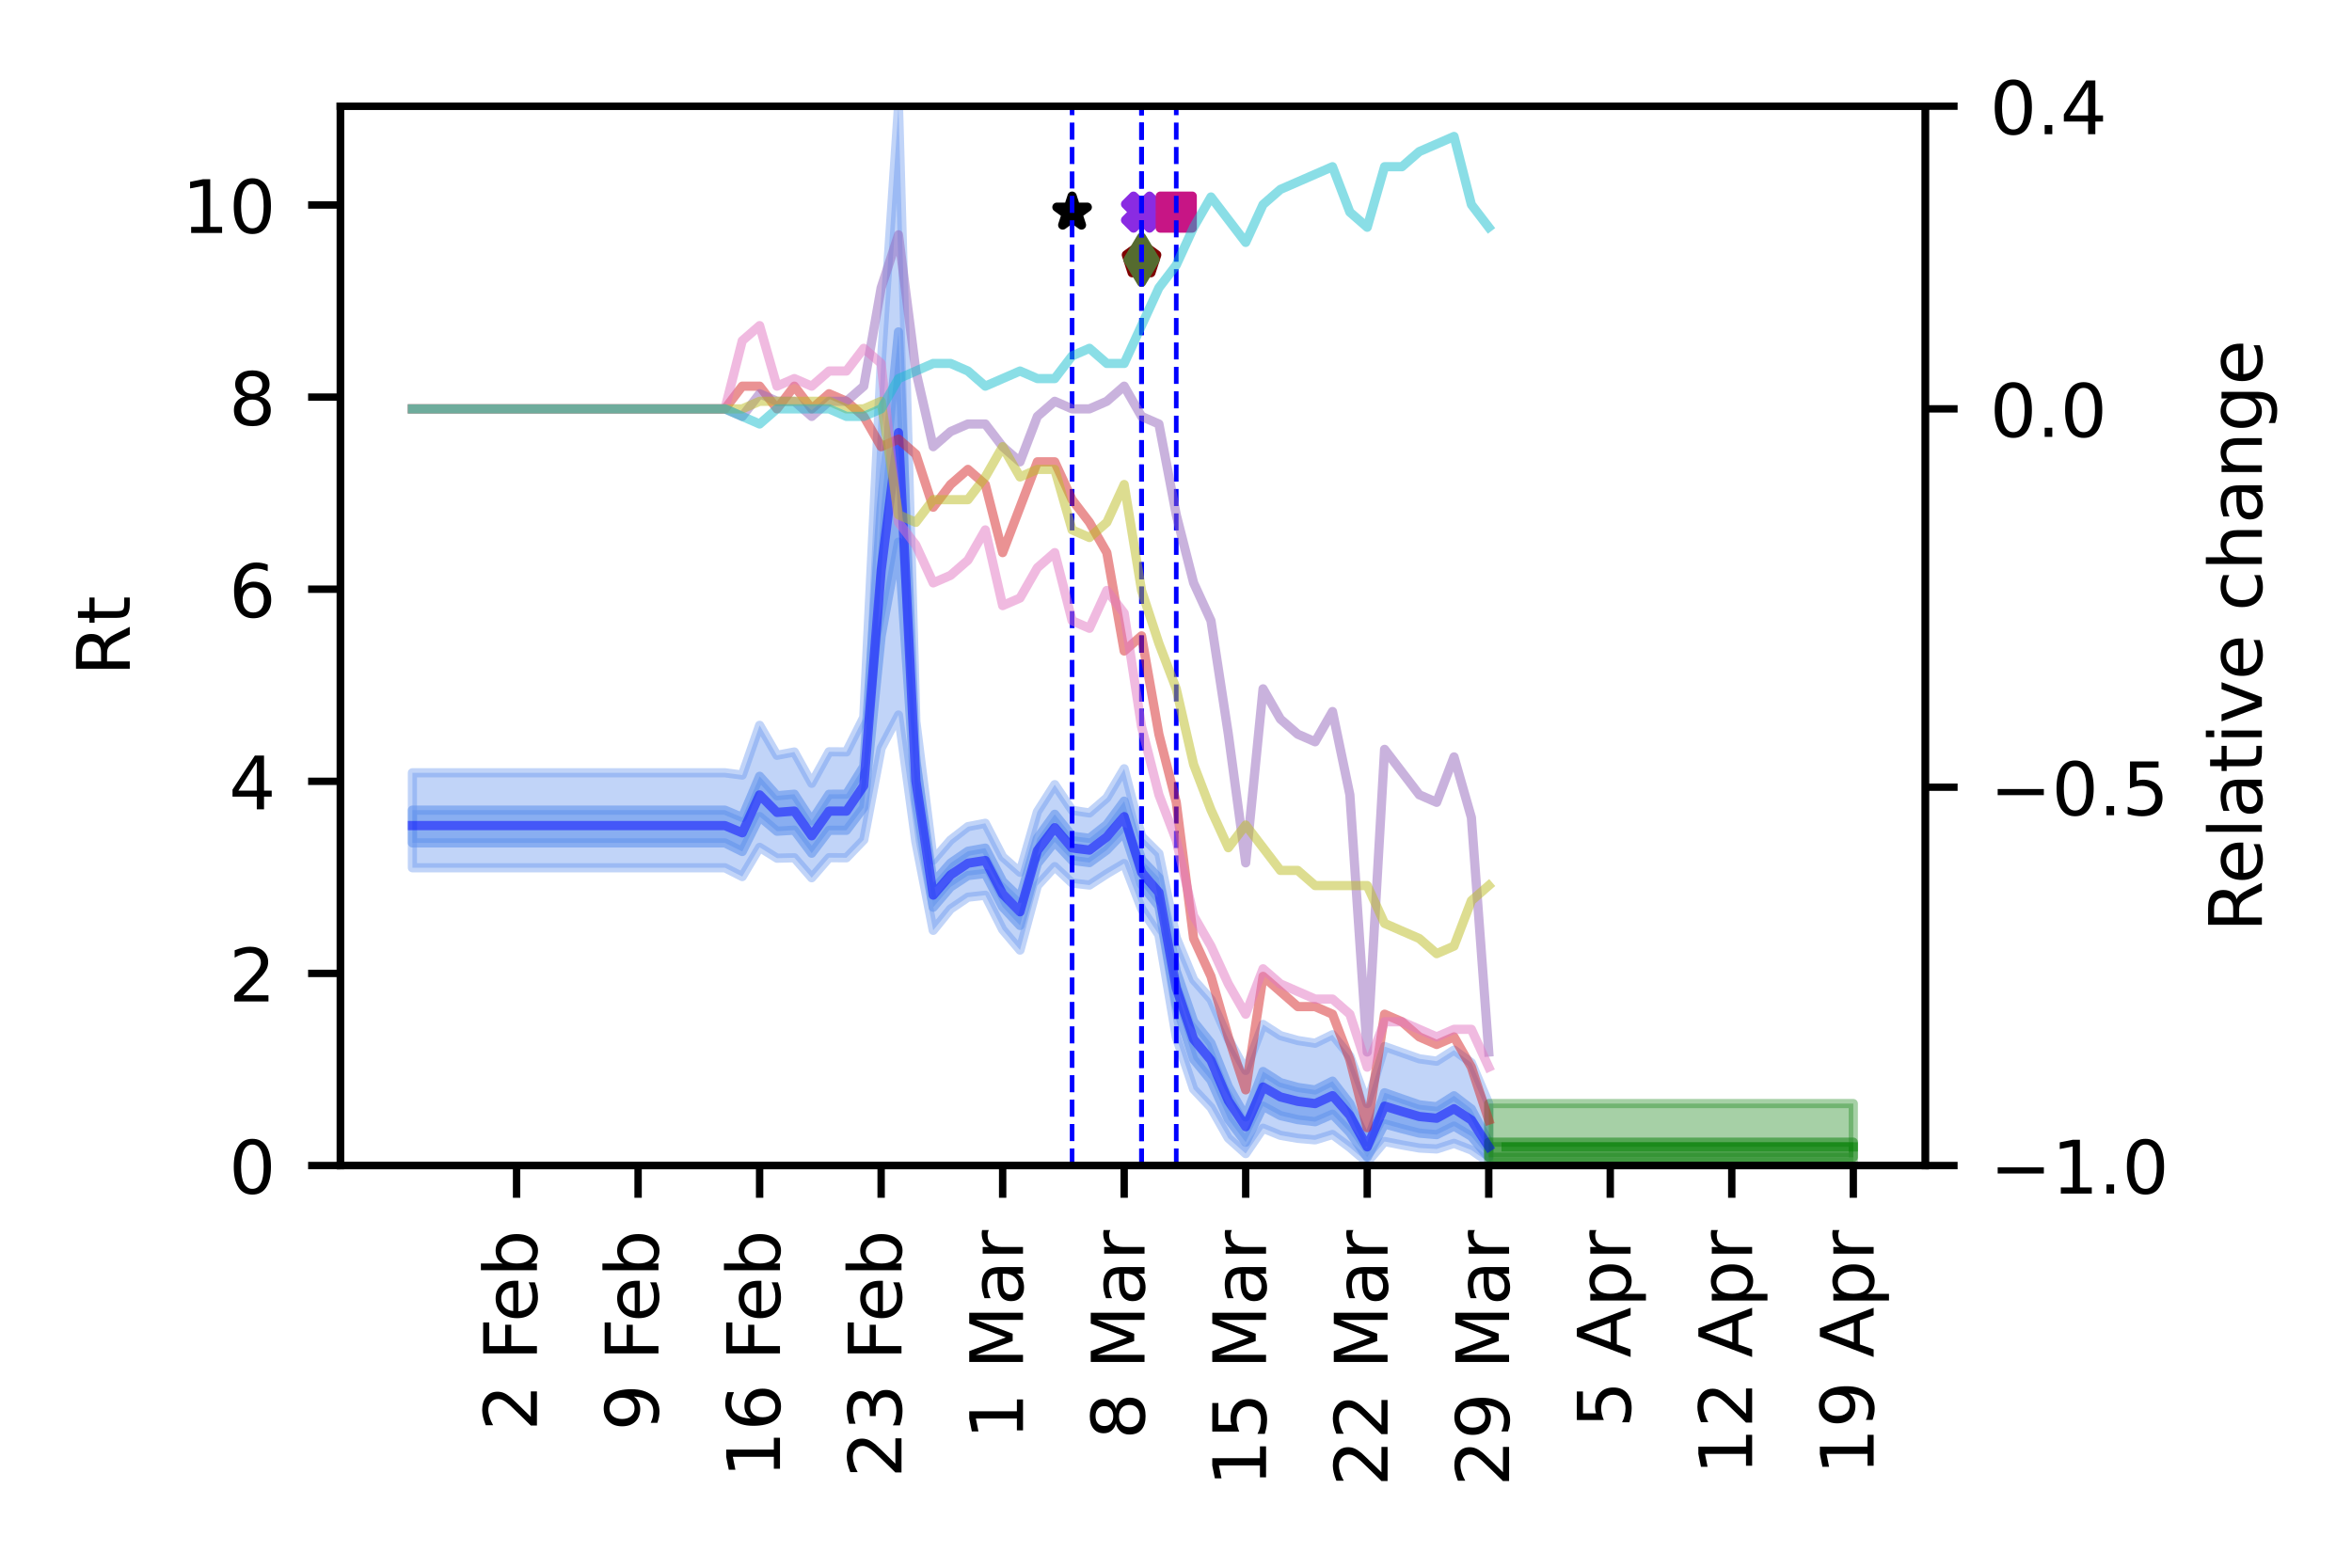 <?xml version="1.0" encoding="utf-8" standalone="no"?>
<!DOCTYPE svg PUBLIC "-//W3C//DTD SVG 1.1//EN"
  "http://www.w3.org/Graphics/SVG/1.1/DTD/svg11.dtd">
<!-- Created with matplotlib (https://matplotlib.org/) -->
<svg height="170.079pt" version="1.1" viewBox="0 0 255.118 170.079" width="255.118pt" xmlns="http://www.w3.org/2000/svg" xmlns:xlink="http://www.w3.org/1999/xlink">
 <defs>
  <style type="text/css">
*{stroke-linecap:butt;stroke-linejoin:round;}
  </style>
 </defs>
 <g id="figure_1">
  <g id="patch_1">
   <path d="M 0 170.079 
L 255.118 170.079 
L 255.118 0 
L 0 0 
z
" style="fill:#ffffff;"/>
  </g>
  <g id="axes_1">
   <g id="patch_2">
    <path d="M 36.92 126.449 
L 208.838 126.449 
L 208.838 11.52 
L 36.92 11.52 
z
" style="fill:#ffffff;"/>
   </g>
   <g id="PolyCollection_1">
    <defs>
     <path d="M 44.734 -86.239 
L 44.734 -75.936 
L 46.617 -75.936 
L 48.5 -75.936 
L 50.383 -75.936 
L 52.266 -75.936 
L 54.149 -75.936 
L 56.032 -75.936 
L 57.915 -75.936 
L 59.798 -75.936 
L 61.681 -75.936 
L 63.564 -75.936 
L 65.447 -75.936 
L 67.33 -75.936 
L 69.213 -75.936 
L 71.096 -75.936 
L 72.979 -75.936 
L 74.862 -75.936 
L 76.745 -75.936 
L 78.629 -75.936 
L 80.512 -74.981 
L 82.395 -78.149 
L 84.278 -76.975 
L 86.161 -77.019 
L 88.044 -74.854 
L 89.927 -77.031 
L 91.81 -77.02 
L 93.693 -78.972 
L 95.576 -88.903 
L 97.459 -92.503 
L 99.342 -78.758 
L 101.225 -69.147 
L 103.108 -71.464 
L 104.991 -72.742 
L 106.874 -72.953 
L 108.757 -69.23 
L 110.64 -67.006 
L 112.523 -73.993 
L 114.406 -76.057 
L 116.289 -74.277 
L 118.172 -74.059 
L 120.055 -75.279 
L 121.938 -76.396 
L 123.821 -71.497 
L 125.704 -68.655 
L 127.587 -57.575 
L 129.47 -51.926 
L 131.353 -49.926 
L 133.236 -46.61 
L 135.119 -44.924 
L 137.002 -47.678 
L 138.885 -46.908 
L 140.768 -46.581 
L 142.651 -46.416 
L 144.534 -46.998 
L 146.417 -45.599 
L 148.3 -43.99 
L 150.183 -46.236 
L 152.066 -45.865 
L 153.949 -45.531 
L 155.832 -45.427 
L 157.715 -46.035 
L 159.598 -45.313 
L 161.481 -43.99 
L 161.481 -50.351 
L 161.481 -50.351 
L 159.598 -54.777 
L 157.715 -56.152 
L 155.832 -54.95 
L 153.949 -55.209 
L 152.066 -55.875 
L 150.183 -56.54 
L 148.3 -50.348 
L 146.417 -55.482 
L 144.534 -57.819 
L 142.651 -56.9 
L 140.768 -57.194 
L 138.885 -57.722 
L 137.002 -58.934 
L 135.119 -53.95 
L 133.236 -57.358 
L 131.353 -61.644 
L 129.47 -63.788 
L 127.587 -68.339 
L 125.704 -77.468 
L 123.821 -79.34 
L 121.938 -86.677 
L 120.055 -83.513 
L 118.172 -81.883 
L 116.289 -82.166 
L 114.406 -84.953 
L 112.523 -82.006 
L 110.64 -75.445 
L 108.757 -77.116 
L 106.874 -80.76 
L 104.991 -80.395 
L 103.108 -78.936 
L 101.225 -76.753 
L 99.342 -91.806 
L 97.459 -158.559 
L 95.576 -130.485 
L 93.693 -92.256 
L 91.81 -88.504 
L 89.927 -88.517 
L 88.044 -85.098 
L 86.161 -88.496 
L 84.278 -88.138 
L 82.395 -91.387 
L 80.512 -85.993 
L 78.629 -86.239 
L 76.745 -86.239 
L 74.862 -86.239 
L 72.979 -86.239 
L 71.096 -86.239 
L 69.213 -86.239 
L 67.33 -86.239 
L 65.447 -86.239 
L 63.564 -86.239 
L 61.681 -86.239 
L 59.798 -86.239 
L 57.915 -86.239 
L 56.032 -86.239 
L 54.149 -86.239 
L 52.266 -86.239 
L 50.383 -86.239 
L 48.5 -86.239 
L 46.617 -86.239 
L 44.734 -86.239 
z
" id="m2ef6af70d2" style="stroke:#6495ed;stroke-opacity:0.4;"/>
    </defs>
    <g clip-path="url(#p1c0fce360d)">
     <use style="fill:#6495ed;fill-opacity:0.4;stroke:#6495ed;stroke-opacity:0.4;" x="0" xlink:href="#m2ef6af70d2" y="170.079"/>
    </g>
   </g>
   <g id="PolyCollection_2">
    <defs>
     <path d="M 44.734 -82.189 
L 44.734 -78.633 
L 46.617 -78.633 
L 48.5 -78.633 
L 50.383 -78.633 
L 52.266 -78.633 
L 54.149 -78.633 
L 56.032 -78.633 
L 57.915 -78.633 
L 59.798 -78.633 
L 61.681 -78.633 
L 63.564 -78.633 
L 65.447 -78.633 
L 67.33 -78.633 
L 69.213 -78.633 
L 71.096 -78.633 
L 72.979 -78.633 
L 74.862 -78.633 
L 76.745 -78.633 
L 78.629 -78.633 
L 80.512 -77.699 
L 82.395 -81.49 
L 84.278 -79.9 
L 86.161 -80.015 
L 88.044 -77.514 
L 89.927 -80.002 
L 91.81 -80 
L 93.693 -82.489 
L 95.576 -101.062 
L 97.459 -111.26 
L 99.342 -83.27 
L 101.225 -71.652 
L 103.108 -73.851 
L 104.991 -75.088 
L 106.874 -75.312 
L 108.757 -71.692 
L 110.64 -69.676 
L 112.523 -76.393 
L 114.406 -78.737 
L 116.289 -76.736 
L 118.172 -76.496 
L 120.055 -77.861 
L 121.938 -79.837 
L 123.821 -74.109 
L 125.704 -71.744 
L 127.587 -61.047 
L 129.47 -55.174 
L 131.353 -52.878 
L 133.236 -48.664 
L 135.119 -46.159 
L 137.002 -50.071 
L 138.885 -49.049 
L 140.768 -48.61 
L 142.651 -48.383 
L 144.534 -49.2 
L 146.417 -47.223 
L 148.3 -44.527 
L 150.183 -48.149 
L 152.066 -47.628 
L 153.949 -47.146 
L 155.832 -46.982 
L 157.715 -47.91 
L 159.598 -46.797 
L 161.481 -44.528 
L 161.481 -46.166 
L 161.481 -46.166 
L 159.598 -49.761 
L 157.715 -51.198 
L 155.832 -50.003 
L 153.949 -50.217 
L 152.066 -50.864 
L 150.183 -51.526 
L 148.3 -46.163 
L 146.417 -50.344 
L 144.534 -52.784 
L 142.651 -51.83 
L 140.768 -52.104 
L 138.885 -52.627 
L 137.002 -53.831 
L 135.119 -48.903 
L 133.236 -52.194 
L 131.353 -56.9 
L 129.47 -59.252 
L 127.587 -64.719 
L 125.704 -74.846 
L 123.821 -76.797 
L 121.938 -83.161 
L 120.055 -80.617 
L 118.172 -79.13 
L 116.289 -79.373 
L 114.406 -81.738 
L 112.523 -79.125 
L 110.64 -72.631 
L 108.757 -74.45 
L 106.874 -78.065 
L 104.991 -77.729 
L 103.108 -76.44 
L 101.225 -74.3 
L 99.342 -87.447 
L 97.459 -134.074 
L 95.576 -114.963 
L 93.693 -86.941 
L 91.81 -83.917 
L 89.927 -83.909 
L 88.044 -81.024 
L 86.161 -83.917 
L 84.278 -83.746 
L 82.395 -85.859 
L 80.512 -81.394 
L 78.629 -82.189 
L 76.745 -82.189 
L 74.862 -82.189 
L 72.979 -82.189 
L 71.096 -82.189 
L 69.213 -82.189 
L 67.33 -82.189 
L 65.447 -82.189 
L 63.564 -82.189 
L 61.681 -82.189 
L 59.798 -82.189 
L 57.915 -82.189 
L 56.032 -82.189 
L 54.149 -82.189 
L 52.266 -82.189 
L 50.383 -82.189 
L 48.5 -82.189 
L 46.617 -82.189 
L 44.734 -82.189 
z
" id="ma28b52f01b" style="stroke:#6495ed;stroke-opacity:0.6;"/>
    </defs>
    <g clip-path="url(#p1c0fce360d)">
     <use style="fill:#6495ed;fill-opacity:0.6;stroke:#6495ed;stroke-opacity:0.6;" x="0" xlink:href="#ma28b52f01b" y="170.079"/>
    </g>
   </g>
   <g id="PolyCollection_3">
    <defs>
     <path d="M 161.481 -50.351 
L 161.481 -43.99 
L 163.364 -43.99 
L 165.247 -43.99 
L 167.13 -43.99 
L 169.013 -43.99 
L 170.896 -43.99 
L 172.779 -43.99 
L 174.662 -43.99 
L 176.545 -43.99 
L 178.428 -43.99 
L 180.311 -43.99 
L 182.194 -43.99 
L 184.077 -43.99 
L 185.96 -43.99 
L 187.843 -43.99 
L 189.726 -43.99 
L 191.609 -43.99 
L 193.492 -43.99 
L 195.375 -43.99 
L 197.258 -43.99 
L 199.141 -43.99 
L 201.024 -43.99 
L 201.024 -50.351 
L 201.024 -50.351 
L 199.141 -50.351 
L 197.258 -50.351 
L 195.375 -50.351 
L 193.492 -50.351 
L 191.609 -50.351 
L 189.726 -50.351 
L 187.843 -50.351 
L 185.96 -50.351 
L 184.077 -50.351 
L 182.194 -50.351 
L 180.311 -50.351 
L 178.428 -50.351 
L 176.545 -50.351 
L 174.662 -50.351 
L 172.779 -50.351 
L 170.896 -50.351 
L 169.013 -50.351 
L 167.13 -50.351 
L 165.247 -50.351 
L 163.364 -50.351 
L 161.481 -50.351 
z
" id="m5cce1cbad0" style="stroke:#228b22;stroke-opacity:0.4;"/>
    </defs>
    <g clip-path="url(#p1c0fce360d)">
     <use style="fill:#228b22;fill-opacity:0.4;stroke:#228b22;stroke-opacity:0.4;" x="0" xlink:href="#m5cce1cbad0" y="170.079"/>
    </g>
   </g>
   <g id="PolyCollection_4">
    <defs>
     <path d="M 161.481 -46.166 
L 161.481 -44.528 
L 163.364 -44.528 
L 165.247 -44.528 
L 167.13 -44.528 
L 169.013 -44.528 
L 170.896 -44.528 
L 172.779 -44.528 
L 174.662 -44.528 
L 176.545 -44.528 
L 178.428 -44.528 
L 180.311 -44.528 
L 182.194 -44.528 
L 184.077 -44.528 
L 185.96 -44.528 
L 187.843 -44.528 
L 189.726 -44.528 
L 191.609 -44.528 
L 193.492 -44.528 
L 195.375 -44.528 
L 197.258 -44.528 
L 199.141 -44.528 
L 201.024 -44.528 
L 201.024 -46.166 
L 201.024 -46.166 
L 199.141 -46.166 
L 197.258 -46.166 
L 195.375 -46.166 
L 193.492 -46.166 
L 191.609 -46.166 
L 189.726 -46.166 
L 187.843 -46.166 
L 185.96 -46.166 
L 184.077 -46.166 
L 182.194 -46.166 
L 180.311 -46.166 
L 178.428 -46.166 
L 176.545 -46.166 
L 174.662 -46.166 
L 172.779 -46.166 
L 170.896 -46.166 
L 169.013 -46.166 
L 167.13 -46.166 
L 165.247 -46.166 
L 163.364 -46.166 
L 161.481 -46.166 
z
" id="m6782d65a1b" style="stroke:#228b22;stroke-opacity:0.6;"/>
    </defs>
    <g clip-path="url(#p1c0fce360d)">
     <use style="fill:#228b22;fill-opacity:0.6;stroke:#228b22;stroke-opacity:0.6;" x="0" xlink:href="#m6782d65a1b" y="170.079"/>
    </g>
   </g>
   <g id="PathCollection_1">
    <defs>
     <path d="M -0.866 1.732 
L 0 0.866 
L 0.866 1.732 
L 1.732 0.866 
L 0.866 0 
L 1.732 -0.866 
L 0.866 -1.732 
L 0 -0.866 
L -0.866 -1.732 
L -1.732 -0.866 
L -0.866 0 
L -1.732 0.866 
z
" id="m71f2b70d87" style="stroke:#8a2be2;"/>
    </defs>
    <g clip-path="url(#p1c0fce360d)">
     <use style="fill:#8a2be2;stroke:#8a2be2;" x="123.821" xlink:href="#m71f2b70d87" y="23.013"/>
    </g>
   </g>
   <g id="PathCollection_2">
    <defs>
     <path d="M 0 -1.732 
L -0.389 -0.535 
L -1.647 -0.535 
L -0.629 0.204 
L -1.018 1.401 
L -0 0.662 
L 1.018 1.401 
L 0.629 0.204 
L 1.647 -0.535 
L 0.389 -0.535 
z
" id="m03d9b1ca36" style="stroke:#000000;"/>
    </defs>
    <g clip-path="url(#p1c0fce360d)">
     <use style="stroke:#000000;" x="116.289" xlink:href="#m03d9b1ca36" y="23.013"/>
    </g>
   </g>
   <g id="PathCollection_3">
    <defs>
     <path d="M -1.732 1.732 
L 1.732 1.732 
L 1.732 -1.732 
L -1.732 -1.732 
z
" id="m5d511a6cb0" style="stroke:#c71585;"/>
    </defs>
    <g clip-path="url(#p1c0fce360d)">
     <use style="fill:#c71585;stroke:#c71585;" x="127.587" xlink:href="#m5d511a6cb0" y="23.013"/>
    </g>
   </g>
   <g id="PathCollection_4">
    <defs>
     <path d="M 0 -1.732 
L -1.647 -0.535 
L -1.018 1.401 
L 1.018 1.401 
L 1.647 -0.535 
z
" id="m6d12c9f5c3" style="stroke:#800000;"/>
    </defs>
    <g clip-path="url(#p1c0fce360d)">
     <use style="fill:#800000;stroke:#800000;" x="123.821" xlink:href="#m6d12c9f5c3" y="28.185"/>
    </g>
   </g>
   <g id="PathCollection_5">
    <defs>
     <path d="M -0 2.449 
L 1.47 0 
L 0 -2.449 
L -1.47 -0 
z
" id="mf7bc382194" style="stroke:#556b2f;"/>
    </defs>
    <g clip-path="url(#p1c0fce360d)">
     <use style="fill:#556b2f;stroke:#556b2f;" x="123.821" xlink:href="#mf7bc382194" y="28.185"/>
    </g>
   </g>
   <g id="matplotlib.axis_1">
    <g id="xtick_1">
     <g id="line2d_1">
      <defs>
       <path d="M 0 0 
L 0 3.5 
" id="ma9f6fe3202" style="stroke:#000000;stroke-width:0.8;"/>
      </defs>
      <g>
       <use style="stroke:#000000;stroke-width:0.8;" x="201.024" xlink:href="#ma9f6fe3202" y="126.449"/>
      </g>
     </g>
     <g id="text_1">
      <!-- 19 Apr -->
      <defs>
       <path d="M 12.406 8.297 
L 28.516 8.297 
L 28.516 63.922 
L 10.984 60.406 
L 10.984 69.391 
L 28.422 72.906 
L 38.281 72.906 
L 38.281 8.297 
L 54.391 8.297 
L 54.391 0 
L 12.406 0 
z
" id="DejaVuSans-49"/>
       <path d="M 10.984 1.516 
L 10.984 10.5 
Q 14.703 8.734 18.5 7.812 
Q 22.312 6.891 25.984 6.891 
Q 35.75 6.891 40.891 13.453 
Q 46.047 20.016 46.781 33.406 
Q 43.953 29.203 39.594 26.953 
Q 35.25 24.703 29.984 24.703 
Q 19.047 24.703 12.672 31.312 
Q 6.297 37.938 6.297 49.422 
Q 6.297 60.641 12.938 67.422 
Q 19.578 74.219 30.609 74.219 
Q 43.266 74.219 49.922 64.516 
Q 56.594 54.828 56.594 36.375 
Q 56.594 19.141 48.406 8.859 
Q 40.234 -1.422 26.422 -1.422 
Q 22.703 -1.422 18.891 -0.688 
Q 15.094 0.047 10.984 1.516 
z
M 30.609 32.422 
Q 37.25 32.422 41.125 36.953 
Q 45.016 41.5 45.016 49.422 
Q 45.016 57.281 41.125 61.844 
Q 37.25 66.406 30.609 66.406 
Q 23.969 66.406 20.094 61.844 
Q 16.219 57.281 16.219 49.422 
Q 16.219 41.5 20.094 36.953 
Q 23.969 32.422 30.609 32.422 
z
" id="DejaVuSans-57"/>
       <path id="DejaVuSans-32"/>
       <path d="M 34.188 63.188 
L 20.797 26.906 
L 47.609 26.906 
z
M 28.609 72.906 
L 39.797 72.906 
L 67.578 0 
L 57.328 0 
L 50.688 18.703 
L 17.828 18.703 
L 11.188 0 
L 0.781 0 
z
" id="DejaVuSans-65"/>
       <path d="M 18.109 8.203 
L 18.109 -20.797 
L 9.078 -20.797 
L 9.078 54.688 
L 18.109 54.688 
L 18.109 46.391 
Q 20.953 51.266 25.266 53.625 
Q 29.594 56 35.594 56 
Q 45.562 56 51.781 48.094 
Q 58.016 40.188 58.016 27.297 
Q 58.016 14.406 51.781 6.484 
Q 45.562 -1.422 35.594 -1.422 
Q 29.594 -1.422 25.266 0.953 
Q 20.953 3.328 18.109 8.203 
z
M 48.688 27.297 
Q 48.688 37.203 44.609 42.844 
Q 40.531 48.484 33.406 48.484 
Q 26.266 48.484 22.188 42.844 
Q 18.109 37.203 18.109 27.297 
Q 18.109 17.391 22.188 11.75 
Q 26.266 6.109 33.406 6.109 
Q 40.531 6.109 44.609 11.75 
Q 48.688 17.391 48.688 27.297 
z
" id="DejaVuSans-112"/>
       <path d="M 41.109 46.297 
Q 39.594 47.172 37.812 47.578 
Q 36.031 48 33.891 48 
Q 26.266 48 22.188 43.047 
Q 18.109 38.094 18.109 28.812 
L 18.109 0 
L 9.078 0 
L 9.078 54.688 
L 18.109 54.688 
L 18.109 46.188 
Q 20.953 51.172 25.484 53.578 
Q 30.031 56 36.531 56 
Q 37.453 56 38.578 55.875 
Q 39.703 55.766 41.062 55.516 
z
" id="DejaVuSans-114"/>
      </defs>
      <g transform="translate(203.231 160.011)rotate(-90)scale(0.08 -0.08)">
       <use xlink:href="#DejaVuSans-49"/>
       <use x="63.623" xlink:href="#DejaVuSans-57"/>
       <use x="127.246" xlink:href="#DejaVuSans-32"/>
       <use x="159.033" xlink:href="#DejaVuSans-65"/>
       <use x="227.441" xlink:href="#DejaVuSans-112"/>
       <use x="290.918" xlink:href="#DejaVuSans-114"/>
      </g>
     </g>
    </g>
    <g id="xtick_2">
     <g id="line2d_2">
      <g>
       <use style="stroke:#000000;stroke-width:0.8;" x="187.843" xlink:href="#ma9f6fe3202" y="126.449"/>
      </g>
     </g>
     <g id="text_2">
      <!-- 12 Apr -->
      <defs>
       <path d="M 19.188 8.297 
L 53.609 8.297 
L 53.609 0 
L 7.328 0 
L 7.328 8.297 
Q 12.938 14.109 22.625 23.891 
Q 32.328 33.688 34.812 36.531 
Q 39.547 41.844 41.422 45.531 
Q 43.312 49.219 43.312 52.781 
Q 43.312 58.594 39.234 62.25 
Q 35.156 65.922 28.609 65.922 
Q 23.969 65.922 18.812 64.312 
Q 13.672 62.703 7.812 59.422 
L 7.812 69.391 
Q 13.766 71.781 18.938 73 
Q 24.125 74.219 28.422 74.219 
Q 39.75 74.219 46.484 68.547 
Q 53.219 62.891 53.219 53.422 
Q 53.219 48.922 51.531 44.891 
Q 49.859 40.875 45.406 35.406 
Q 44.188 33.984 37.641 27.219 
Q 31.109 20.453 19.188 8.297 
z
" id="DejaVuSans-50"/>
      </defs>
      <g transform="translate(190.05 160.011)rotate(-90)scale(0.08 -0.08)">
       <use xlink:href="#DejaVuSans-49"/>
       <use x="63.623" xlink:href="#DejaVuSans-50"/>
       <use x="127.246" xlink:href="#DejaVuSans-32"/>
       <use x="159.033" xlink:href="#DejaVuSans-65"/>
       <use x="227.441" xlink:href="#DejaVuSans-112"/>
       <use x="290.918" xlink:href="#DejaVuSans-114"/>
      </g>
     </g>
    </g>
    <g id="xtick_3">
     <g id="line2d_3">
      <g>
       <use style="stroke:#000000;stroke-width:0.8;" x="174.662" xlink:href="#ma9f6fe3202" y="126.449"/>
      </g>
     </g>
     <g id="text_3">
      <!-- 5 Apr -->
      <defs>
       <path d="M 10.797 72.906 
L 49.516 72.906 
L 49.516 64.594 
L 19.828 64.594 
L 19.828 46.734 
Q 21.969 47.469 24.109 47.828 
Q 26.266 48.188 28.422 48.188 
Q 40.625 48.188 47.75 41.5 
Q 54.891 34.812 54.891 23.391 
Q 54.891 11.625 47.562 5.094 
Q 40.234 -1.422 26.906 -1.422 
Q 22.312 -1.422 17.547 -0.641 
Q 12.797 0.141 7.719 1.703 
L 7.719 11.625 
Q 12.109 9.234 16.797 8.062 
Q 21.484 6.891 26.703 6.891 
Q 35.156 6.891 40.078 11.328 
Q 45.016 15.766 45.016 23.391 
Q 45.016 31 40.078 35.438 
Q 35.156 39.891 26.703 39.891 
Q 22.75 39.891 18.812 39.016 
Q 14.891 38.141 10.797 36.281 
z
" id="DejaVuSans-53"/>
      </defs>
      <g transform="translate(176.869 154.921)rotate(-90)scale(0.08 -0.08)">
       <use xlink:href="#DejaVuSans-53"/>
       <use x="63.623" xlink:href="#DejaVuSans-32"/>
       <use x="95.41" xlink:href="#DejaVuSans-65"/>
       <use x="163.818" xlink:href="#DejaVuSans-112"/>
       <use x="227.295" xlink:href="#DejaVuSans-114"/>
      </g>
     </g>
    </g>
    <g id="xtick_4">
     <g id="line2d_4">
      <g>
       <use style="stroke:#000000;stroke-width:0.8;" x="161.481" xlink:href="#ma9f6fe3202" y="126.449"/>
      </g>
     </g>
     <g id="text_4">
      <!-- 29 Mar -->
      <defs>
       <path d="M 9.812 72.906 
L 24.516 72.906 
L 43.109 23.297 
L 61.812 72.906 
L 76.516 72.906 
L 76.516 0 
L 66.891 0 
L 66.891 64.016 
L 48.094 14.016 
L 38.188 14.016 
L 19.391 64.016 
L 19.391 0 
L 9.812 0 
z
" id="DejaVuSans-77"/>
       <path d="M 34.281 27.484 
Q 23.391 27.484 19.188 25 
Q 14.984 22.516 14.984 16.5 
Q 14.984 11.719 18.141 8.906 
Q 21.297 6.109 26.703 6.109 
Q 34.188 6.109 38.703 11.406 
Q 43.219 16.703 43.219 25.484 
L 43.219 27.484 
z
M 52.203 31.203 
L 52.203 0 
L 43.219 0 
L 43.219 8.297 
Q 40.141 3.328 35.547 0.953 
Q 30.953 -1.422 24.312 -1.422 
Q 15.922 -1.422 10.953 3.297 
Q 6 8.016 6 15.922 
Q 6 25.141 12.172 29.828 
Q 18.359 34.516 30.609 34.516 
L 43.219 34.516 
L 43.219 35.406 
Q 43.219 41.609 39.141 45 
Q 35.062 48.391 27.688 48.391 
Q 23 48.391 18.547 47.266 
Q 14.109 46.141 10.016 43.891 
L 10.016 52.203 
Q 14.938 54.109 19.578 55.047 
Q 24.219 56 28.609 56 
Q 40.484 56 46.344 49.844 
Q 52.203 43.703 52.203 31.203 
z
" id="DejaVuSans-97"/>
      </defs>
      <g transform="translate(163.688 161.265)rotate(-90)scale(0.08 -0.08)">
       <use xlink:href="#DejaVuSans-50"/>
       <use x="63.623" xlink:href="#DejaVuSans-57"/>
       <use x="127.246" xlink:href="#DejaVuSans-32"/>
       <use x="159.033" xlink:href="#DejaVuSans-77"/>
       <use x="245.312" xlink:href="#DejaVuSans-97"/>
       <use x="306.592" xlink:href="#DejaVuSans-114"/>
      </g>
     </g>
    </g>
    <g id="xtick_5">
     <g id="line2d_5">
      <g>
       <use style="stroke:#000000;stroke-width:0.8;" x="148.3" xlink:href="#ma9f6fe3202" y="126.449"/>
      </g>
     </g>
     <g id="text_5">
      <!-- 22 Mar -->
      <g transform="translate(150.507 161.265)rotate(-90)scale(0.08 -0.08)">
       <use xlink:href="#DejaVuSans-50"/>
       <use x="63.623" xlink:href="#DejaVuSans-50"/>
       <use x="127.246" xlink:href="#DejaVuSans-32"/>
       <use x="159.033" xlink:href="#DejaVuSans-77"/>
       <use x="245.312" xlink:href="#DejaVuSans-97"/>
       <use x="306.592" xlink:href="#DejaVuSans-114"/>
      </g>
     </g>
    </g>
    <g id="xtick_6">
     <g id="line2d_6">
      <g>
       <use style="stroke:#000000;stroke-width:0.8;" x="135.119" xlink:href="#ma9f6fe3202" y="126.449"/>
      </g>
     </g>
     <g id="text_6">
      <!-- 15 Mar -->
      <g transform="translate(137.326 161.265)rotate(-90)scale(0.08 -0.08)">
       <use xlink:href="#DejaVuSans-49"/>
       <use x="63.623" xlink:href="#DejaVuSans-53"/>
       <use x="127.246" xlink:href="#DejaVuSans-32"/>
       <use x="159.033" xlink:href="#DejaVuSans-77"/>
       <use x="245.312" xlink:href="#DejaVuSans-97"/>
       <use x="306.592" xlink:href="#DejaVuSans-114"/>
      </g>
     </g>
    </g>
    <g id="xtick_7">
     <g id="line2d_7">
      <g>
       <use style="stroke:#000000;stroke-width:0.8;" x="121.938" xlink:href="#ma9f6fe3202" y="126.449"/>
      </g>
     </g>
     <g id="text_7">
      <!-- 8 Mar -->
      <defs>
       <path d="M 31.781 34.625 
Q 24.75 34.625 20.719 30.859 
Q 16.703 27.094 16.703 20.516 
Q 16.703 13.922 20.719 10.156 
Q 24.75 6.391 31.781 6.391 
Q 38.812 6.391 42.859 10.172 
Q 46.922 13.969 46.922 20.516 
Q 46.922 27.094 42.891 30.859 
Q 38.875 34.625 31.781 34.625 
z
M 21.922 38.812 
Q 15.578 40.375 12.031 44.719 
Q 8.5 49.078 8.5 55.328 
Q 8.5 64.062 14.719 69.141 
Q 20.953 74.219 31.781 74.219 
Q 42.672 74.219 48.875 69.141 
Q 55.078 64.062 55.078 55.328 
Q 55.078 49.078 51.531 44.719 
Q 48 40.375 41.703 38.812 
Q 48.828 37.156 52.797 32.312 
Q 56.781 27.484 56.781 20.516 
Q 56.781 9.906 50.312 4.234 
Q 43.844 -1.422 31.781 -1.422 
Q 19.734 -1.422 13.25 4.234 
Q 6.781 9.906 6.781 20.516 
Q 6.781 27.484 10.781 32.312 
Q 14.797 37.156 21.922 38.812 
z
M 18.312 54.391 
Q 18.312 48.734 21.844 45.562 
Q 25.391 42.391 31.781 42.391 
Q 38.141 42.391 41.719 45.562 
Q 45.312 48.734 45.312 54.391 
Q 45.312 60.062 41.719 63.234 
Q 38.141 66.406 31.781 66.406 
Q 25.391 66.406 21.844 63.234 
Q 18.312 60.062 18.312 54.391 
z
" id="DejaVuSans-56"/>
      </defs>
      <g transform="translate(124.145 156.175)rotate(-90)scale(0.08 -0.08)">
       <use xlink:href="#DejaVuSans-56"/>
       <use x="63.623" xlink:href="#DejaVuSans-32"/>
       <use x="95.41" xlink:href="#DejaVuSans-77"/>
       <use x="181.689" xlink:href="#DejaVuSans-97"/>
       <use x="242.969" xlink:href="#DejaVuSans-114"/>
      </g>
     </g>
    </g>
    <g id="xtick_8">
     <g id="line2d_8">
      <g>
       <use style="stroke:#000000;stroke-width:0.8;" x="108.757" xlink:href="#ma9f6fe3202" y="126.449"/>
      </g>
     </g>
     <g id="text_8">
      <!-- 1 Mar -->
      <g transform="translate(110.964 156.175)rotate(-90)scale(0.08 -0.08)">
       <use xlink:href="#DejaVuSans-49"/>
       <use x="63.623" xlink:href="#DejaVuSans-32"/>
       <use x="95.41" xlink:href="#DejaVuSans-77"/>
       <use x="181.689" xlink:href="#DejaVuSans-97"/>
       <use x="242.969" xlink:href="#DejaVuSans-114"/>
      </g>
     </g>
    </g>
    <g id="xtick_9">
     <g id="line2d_9">
      <g>
       <use style="stroke:#000000;stroke-width:0.8;" x="95.576" xlink:href="#ma9f6fe3202" y="126.449"/>
      </g>
     </g>
     <g id="text_9">
      <!-- 23 Feb -->
      <defs>
       <path d="M 40.578 39.312 
Q 47.656 37.797 51.625 33 
Q 55.609 28.219 55.609 21.188 
Q 55.609 10.406 48.188 4.484 
Q 40.766 -1.422 27.094 -1.422 
Q 22.516 -1.422 17.656 -0.516 
Q 12.797 0.391 7.625 2.203 
L 7.625 11.719 
Q 11.719 9.328 16.594 8.109 
Q 21.484 6.891 26.812 6.891 
Q 36.078 6.891 40.938 10.547 
Q 45.797 14.203 45.797 21.188 
Q 45.797 27.641 41.281 31.266 
Q 36.766 34.906 28.719 34.906 
L 20.219 34.906 
L 20.219 43.016 
L 29.109 43.016 
Q 36.375 43.016 40.234 45.922 
Q 44.094 48.828 44.094 54.297 
Q 44.094 59.906 40.109 62.906 
Q 36.141 65.922 28.719 65.922 
Q 24.656 65.922 20.016 65.031 
Q 15.375 64.156 9.812 62.312 
L 9.812 71.094 
Q 15.438 72.656 20.344 73.438 
Q 25.25 74.219 29.594 74.219 
Q 40.828 74.219 47.359 69.109 
Q 53.906 64.016 53.906 55.328 
Q 53.906 49.266 50.438 45.094 
Q 46.969 40.922 40.578 39.312 
z
" id="DejaVuSans-51"/>
       <path d="M 9.812 72.906 
L 51.703 72.906 
L 51.703 64.594 
L 19.672 64.594 
L 19.672 43.109 
L 48.578 43.109 
L 48.578 34.812 
L 19.672 34.812 
L 19.672 0 
L 9.812 0 
z
" id="DejaVuSans-70"/>
       <path d="M 56.203 29.594 
L 56.203 25.203 
L 14.891 25.203 
Q 15.484 15.922 20.484 11.062 
Q 25.484 6.203 34.422 6.203 
Q 39.594 6.203 44.453 7.469 
Q 49.312 8.734 54.109 11.281 
L 54.109 2.781 
Q 49.266 0.734 44.188 -0.344 
Q 39.109 -1.422 33.891 -1.422 
Q 20.797 -1.422 13.156 6.188 
Q 5.516 13.812 5.516 26.812 
Q 5.516 40.234 12.766 48.109 
Q 20.016 56 32.328 56 
Q 43.359 56 49.781 48.891 
Q 56.203 41.797 56.203 29.594 
z
M 47.219 32.234 
Q 47.125 39.594 43.094 43.984 
Q 39.062 48.391 32.422 48.391 
Q 24.906 48.391 20.391 44.141 
Q 15.875 39.891 15.188 32.172 
z
" id="DejaVuSans-101"/>
       <path d="M 48.688 27.297 
Q 48.688 37.203 44.609 42.844 
Q 40.531 48.484 33.406 48.484 
Q 26.266 48.484 22.188 42.844 
Q 18.109 37.203 18.109 27.297 
Q 18.109 17.391 22.188 11.75 
Q 26.266 6.109 33.406 6.109 
Q 40.531 6.109 44.609 11.75 
Q 48.688 17.391 48.688 27.297 
z
M 18.109 46.391 
Q 20.953 51.266 25.266 53.625 
Q 29.594 56 35.594 56 
Q 45.562 56 51.781 48.094 
Q 58.016 40.188 58.016 27.297 
Q 58.016 14.406 51.781 6.484 
Q 45.562 -1.422 35.594 -1.422 
Q 29.594 -1.422 25.266 0.953 
Q 20.953 3.328 18.109 8.203 
L 18.109 0 
L 9.078 0 
L 9.078 75.984 
L 18.109 75.984 
z
" id="DejaVuSans-98"/>
      </defs>
      <g transform="translate(97.783 160.334)rotate(-90)scale(0.08 -0.08)">
       <use xlink:href="#DejaVuSans-50"/>
       <use x="63.623" xlink:href="#DejaVuSans-51"/>
       <use x="127.246" xlink:href="#DejaVuSans-32"/>
       <use x="159.033" xlink:href="#DejaVuSans-70"/>
       <use x="211.053" xlink:href="#DejaVuSans-101"/>
       <use x="272.576" xlink:href="#DejaVuSans-98"/>
      </g>
     </g>
    </g>
    <g id="xtick_10">
     <g id="line2d_10">
      <g>
       <use style="stroke:#000000;stroke-width:0.8;" x="82.395" xlink:href="#ma9f6fe3202" y="126.449"/>
      </g>
     </g>
     <g id="text_10">
      <!-- 16 Feb -->
      <defs>
       <path d="M 33.016 40.375 
Q 26.375 40.375 22.484 35.828 
Q 18.609 31.297 18.609 23.391 
Q 18.609 15.531 22.484 10.953 
Q 26.375 6.391 33.016 6.391 
Q 39.656 6.391 43.531 10.953 
Q 47.406 15.531 47.406 23.391 
Q 47.406 31.297 43.531 35.828 
Q 39.656 40.375 33.016 40.375 
z
M 52.594 71.297 
L 52.594 62.312 
Q 48.875 64.062 45.094 64.984 
Q 41.312 65.922 37.594 65.922 
Q 27.828 65.922 22.672 59.328 
Q 17.531 52.734 16.797 39.406 
Q 19.672 43.656 24.016 45.922 
Q 28.375 48.188 33.594 48.188 
Q 44.578 48.188 50.953 41.516 
Q 57.328 34.859 57.328 23.391 
Q 57.328 12.156 50.688 5.359 
Q 44.047 -1.422 33.016 -1.422 
Q 20.359 -1.422 13.672 8.266 
Q 6.984 17.969 6.984 36.375 
Q 6.984 53.656 15.188 63.938 
Q 23.391 74.219 37.203 74.219 
Q 40.922 74.219 44.703 73.484 
Q 48.484 72.75 52.594 71.297 
z
" id="DejaVuSans-54"/>
      </defs>
      <g transform="translate(84.602 160.334)rotate(-90)scale(0.08 -0.08)">
       <use xlink:href="#DejaVuSans-49"/>
       <use x="63.623" xlink:href="#DejaVuSans-54"/>
       <use x="127.246" xlink:href="#DejaVuSans-32"/>
       <use x="159.033" xlink:href="#DejaVuSans-70"/>
       <use x="211.053" xlink:href="#DejaVuSans-101"/>
       <use x="272.576" xlink:href="#DejaVuSans-98"/>
      </g>
     </g>
    </g>
    <g id="xtick_11">
     <g id="line2d_11">
      <g>
       <use style="stroke:#000000;stroke-width:0.8;" x="69.213" xlink:href="#ma9f6fe3202" y="126.449"/>
      </g>
     </g>
     <g id="text_11">
      <!-- 9 Feb -->
      <g transform="translate(71.421 155.244)rotate(-90)scale(0.08 -0.08)">
       <use xlink:href="#DejaVuSans-57"/>
       <use x="63.623" xlink:href="#DejaVuSans-32"/>
       <use x="95.41" xlink:href="#DejaVuSans-70"/>
       <use x="147.43" xlink:href="#DejaVuSans-101"/>
       <use x="208.953" xlink:href="#DejaVuSans-98"/>
      </g>
     </g>
    </g>
    <g id="xtick_12">
     <g id="line2d_12">
      <g>
       <use style="stroke:#000000;stroke-width:0.8;" x="56.032" xlink:href="#ma9f6fe3202" y="126.449"/>
      </g>
     </g>
     <g id="text_12">
      <!-- 2 Feb -->
      <g transform="translate(58.24 155.244)rotate(-90)scale(0.08 -0.08)">
       <use xlink:href="#DejaVuSans-50"/>
       <use x="63.623" xlink:href="#DejaVuSans-32"/>
       <use x="95.41" xlink:href="#DejaVuSans-70"/>
       <use x="147.43" xlink:href="#DejaVuSans-101"/>
       <use x="208.953" xlink:href="#DejaVuSans-98"/>
      </g>
     </g>
    </g>
   </g>
   <g id="matplotlib.axis_2">
    <g id="ytick_1">
     <g id="line2d_13">
      <defs>
       <path d="M 0 0 
L -3.5 0 
" id="m639bce14ce" style="stroke:#000000;stroke-width:0.8;"/>
      </defs>
      <g>
       <use style="stroke:#000000;stroke-width:0.8;" x="36.92" xlink:href="#m639bce14ce" y="126.449"/>
      </g>
     </g>
     <g id="text_13">
      <!-- 0 -->
      <defs>
       <path d="M 31.781 66.406 
Q 24.172 66.406 20.328 58.906 
Q 16.5 51.422 16.5 36.375 
Q 16.5 21.391 20.328 13.891 
Q 24.172 6.391 31.781 6.391 
Q 39.453 6.391 43.281 13.891 
Q 47.125 21.391 47.125 36.375 
Q 47.125 51.422 43.281 58.906 
Q 39.453 66.406 31.781 66.406 
z
M 31.781 74.219 
Q 44.047 74.219 50.516 64.516 
Q 56.984 54.828 56.984 36.375 
Q 56.984 17.969 50.516 8.266 
Q 44.047 -1.422 31.781 -1.422 
Q 19.531 -1.422 13.062 8.266 
Q 6.594 17.969 6.594 36.375 
Q 6.594 54.828 13.062 64.516 
Q 19.531 74.219 31.781 74.219 
z
" id="DejaVuSans-48"/>
      </defs>
      <g transform="translate(24.83 129.488)scale(0.08 -0.08)">
       <use xlink:href="#DejaVuSans-48"/>
      </g>
     </g>
    </g>
    <g id="ytick_2">
     <g id="line2d_14">
      <g>
       <use style="stroke:#000000;stroke-width:0.8;" x="36.92" xlink:href="#m639bce14ce" y="105.607"/>
      </g>
     </g>
     <g id="text_14">
      <!-- 2 -->
      <g transform="translate(24.83 108.646)scale(0.08 -0.08)">
       <use xlink:href="#DejaVuSans-50"/>
      </g>
     </g>
    </g>
    <g id="ytick_3">
     <g id="line2d_15">
      <g>
       <use style="stroke:#000000;stroke-width:0.8;" x="36.92" xlink:href="#m639bce14ce" y="84.764"/>
      </g>
     </g>
     <g id="text_15">
      <!-- 4 -->
      <defs>
       <path d="M 37.797 64.312 
L 12.891 25.391 
L 37.797 25.391 
z
M 35.203 72.906 
L 47.609 72.906 
L 47.609 25.391 
L 58.016 25.391 
L 58.016 17.188 
L 47.609 17.188 
L 47.609 0 
L 37.797 0 
L 37.797 17.188 
L 4.891 17.188 
L 4.891 26.703 
z
" id="DejaVuSans-52"/>
      </defs>
      <g transform="translate(24.83 87.804)scale(0.08 -0.08)">
       <use xlink:href="#DejaVuSans-52"/>
      </g>
     </g>
    </g>
    <g id="ytick_4">
     <g id="line2d_16">
      <g>
       <use style="stroke:#000000;stroke-width:0.8;" x="36.92" xlink:href="#m639bce14ce" y="63.922"/>
      </g>
     </g>
     <g id="text_16">
      <!-- 6 -->
      <g transform="translate(24.83 66.962)scale(0.08 -0.08)">
       <use xlink:href="#DejaVuSans-54"/>
      </g>
     </g>
    </g>
    <g id="ytick_5">
     <g id="line2d_17">
      <g>
       <use style="stroke:#000000;stroke-width:0.8;" x="36.92" xlink:href="#m639bce14ce" y="43.08"/>
      </g>
     </g>
     <g id="text_17">
      <!-- 8 -->
      <g transform="translate(24.83 46.119)scale(0.08 -0.08)">
       <use xlink:href="#DejaVuSans-56"/>
      </g>
     </g>
    </g>
    <g id="ytick_6">
     <g id="line2d_18">
      <g>
       <use style="stroke:#000000;stroke-width:0.8;" x="36.92" xlink:href="#m639bce14ce" y="22.238"/>
      </g>
     </g>
     <g id="text_18">
      <!-- 10 -->
      <g transform="translate(19.74 25.277)scale(0.08 -0.08)">
       <use xlink:href="#DejaVuSans-49"/>
       <use x="63.623" xlink:href="#DejaVuSans-48"/>
      </g>
     </g>
    </g>
    <g id="text_19">
     <!-- Rt -->
     <defs>
      <path d="M 44.391 34.188 
Q 47.562 33.109 50.562 29.594 
Q 53.562 26.078 56.594 19.922 
L 66.609 0 
L 56 0 
L 46.688 18.703 
Q 43.062 26.031 39.672 28.422 
Q 36.281 30.812 30.422 30.812 
L 19.672 30.812 
L 19.672 0 
L 9.812 0 
L 9.812 72.906 
L 32.078 72.906 
Q 44.578 72.906 50.734 67.672 
Q 56.891 62.453 56.891 51.906 
Q 56.891 45.016 53.688 40.469 
Q 50.484 35.938 44.391 34.188 
z
M 19.672 64.797 
L 19.672 38.922 
L 32.078 38.922 
Q 39.203 38.922 42.844 42.219 
Q 46.484 45.516 46.484 51.906 
Q 46.484 58.297 42.844 61.547 
Q 39.203 64.797 32.078 64.797 
z
" id="DejaVuSans-82"/>
      <path d="M 18.312 70.219 
L 18.312 54.688 
L 36.812 54.688 
L 36.812 47.703 
L 18.312 47.703 
L 18.312 18.016 
Q 18.312 11.328 20.141 9.422 
Q 21.969 7.516 27.594 7.516 
L 36.812 7.516 
L 36.812 0 
L 27.594 0 
Q 17.188 0 13.234 3.875 
Q 9.281 7.766 9.281 18.016 
L 9.281 47.703 
L 2.688 47.703 
L 2.688 54.688 
L 9.281 54.688 
L 9.281 70.219 
z
" id="DejaVuSans-116"/>
     </defs>
     <g transform="translate(14.076 73.332)rotate(-90)scale(0.08 -0.08)">
      <use xlink:href="#DejaVuSans-82"/>
      <use x="69.482" xlink:href="#DejaVuSans-116"/>
     </g>
    </g>
   </g>
   <g id="line2d_19">
    <path clip-path="url(#p1c0fce360d)" d="M 44.734 89.568 
L 46.617 89.568 
L 48.5 89.568 
L 50.383 89.568 
L 52.266 89.568 
L 54.149 89.568 
L 56.032 89.568 
L 57.915 89.568 
L 59.798 89.568 
L 61.681 89.568 
L 63.564 89.568 
L 65.447 89.568 
L 67.33 89.568 
L 69.213 89.568 
L 71.096 89.568 
L 72.979 89.568 
L 74.862 89.568 
L 76.745 89.568 
L 78.629 89.568 
L 80.512 90.352 
L 82.395 86.236 
L 84.278 88.138 
L 86.161 87.992 
L 88.044 90.677 
L 89.927 87.997 
L 91.81 87.999 
L 93.693 85.231 
L 95.576 61.885 
L 97.459 46.937 
L 99.342 84.709 
L 101.225 97.11 
L 103.108 94.929 
L 104.991 93.651 
L 106.874 93.355 
L 108.757 96.991 
L 110.64 98.923 
L 112.523 92.279 
L 114.406 89.792 
L 116.289 91.993 
L 118.172 92.229 
L 120.055 90.796 
L 121.938 88.594 
L 123.821 94.637 
L 125.704 96.825 
L 127.587 107.178 
L 129.47 112.742 
L 131.353 115.04 
L 133.236 119.414 
L 135.119 122.239 
L 137.002 117.927 
L 138.885 119.007 
L 140.768 119.486 
L 142.651 119.73 
L 144.534 118.864 
L 146.417 121.013 
L 148.3 124.426 
L 150.183 120.002 
L 152.066 120.58 
L 153.949 121.131 
L 155.832 121.319 
L 157.715 120.285 
L 159.598 121.515 
L 161.481 124.424 
" style="fill:none;stroke:#0000ff;stroke-linecap:square;stroke-opacity:0.5;"/>
   </g>
   <g id="line2d_20">
    <path clip-path="url(#p1c0fce360d)" d="M 163.364 124.424 
L 165.247 124.424 
L 167.13 124.424 
L 169.013 124.424 
L 170.896 124.424 
L 172.779 124.424 
L 174.662 124.424 
L 176.545 124.424 
L 178.428 124.424 
L 180.311 124.424 
L 182.194 124.424 
L 184.077 124.424 
L 185.96 124.424 
L 187.843 124.424 
L 189.726 124.424 
L 191.609 124.424 
L 193.492 124.424 
L 195.375 124.424 
L 197.258 124.424 
L 199.141 124.424 
L 201.024 124.424 
" style="fill:none;stroke:#008000;stroke-linecap:square;stroke-opacity:0.5;"/>
   </g>
   <g id="line2d_21">
    <path clip-path="url(#p1c0fce360d)" d="M 123.821 126.449 
L 123.821 11.52 
" style="fill:none;stroke:#0000ff;stroke-dasharray:1.85,0.8;stroke-dashoffset:0;stroke-width:0.5;"/>
   </g>
   <g id="line2d_22">
    <path clip-path="url(#p1c0fce360d)" d="M 116.289 126.449 
L 116.289 11.52 
" style="fill:none;stroke:#0000ff;stroke-dasharray:1.85,0.8;stroke-dashoffset:0;stroke-width:0.5;"/>
   </g>
   <g id="line2d_23">
    <path clip-path="url(#p1c0fce360d)" d="M 127.587 126.449 
L 127.587 11.52 
" style="fill:none;stroke:#0000ff;stroke-dasharray:1.85,0.8;stroke-dashoffset:0;stroke-width:0.5;"/>
   </g>
   <g id="line2d_24">
    <path clip-path="url(#p1c0fce360d)" d="M 123.821 126.449 
L 123.821 11.52 
" style="fill:none;stroke:#0000ff;stroke-dasharray:1.85,0.8;stroke-dashoffset:0;stroke-width:0.5;"/>
   </g>
   <g id="line2d_25">
    <path clip-path="url(#p1c0fce360d)" d="M 123.821 126.449 
L 123.821 11.52 
" style="fill:none;stroke:#0000ff;stroke-dasharray:1.85,0.8;stroke-dashoffset:0;stroke-width:0.5;"/>
   </g>
   <g id="patch_3">
    <path d="M 36.92 126.449 
L 36.92 11.52 
" style="fill:none;stroke:#000000;stroke-linecap:square;stroke-linejoin:miter;stroke-width:0.8;"/>
   </g>
   <g id="patch_4">
    <path d="M 208.838 126.449 
L 208.838 11.52 
" style="fill:none;stroke:#000000;stroke-linecap:square;stroke-linejoin:miter;stroke-width:0.8;"/>
   </g>
   <g id="patch_5">
    <path d="M 36.92 126.449 
L 208.838 126.449 
" style="fill:none;stroke:#000000;stroke-linecap:square;stroke-linejoin:miter;stroke-width:0.8;"/>
   </g>
   <g id="patch_6">
    <path d="M 36.92 11.52 
L 208.838 11.52 
" style="fill:none;stroke:#000000;stroke-linecap:square;stroke-linejoin:miter;stroke-width:0.8;"/>
   </g>
  </g>
  <g id="axes_2">
   <g id="matplotlib.axis_3">
    <g id="ytick_7">
     <g id="line2d_26">
      <defs>
       <path d="M 0 0 
L 3.5 0 
" id="m6473f92cd2" style="stroke:#000000;stroke-width:0.8;"/>
      </defs>
      <g>
       <use style="stroke:#000000;stroke-width:0.8;" x="208.838" xlink:href="#m6473f92cd2" y="126.449"/>
      </g>
     </g>
     <g id="text_20">
      <!-- −1.0 -->
      <defs>
       <path d="M 10.594 35.5 
L 73.188 35.5 
L 73.188 27.203 
L 10.594 27.203 
z
" id="DejaVuSans-8722"/>
       <path d="M 10.688 12.406 
L 21 12.406 
L 21 0 
L 10.688 0 
z
" id="DejaVuSans-46"/>
      </defs>
      <g transform="translate(215.838 129.488)scale(0.08 -0.08)">
       <use xlink:href="#DejaVuSans-8722"/>
       <use x="83.789" xlink:href="#DejaVuSans-49"/>
       <use x="147.412" xlink:href="#DejaVuSans-46"/>
       <use x="179.199" xlink:href="#DejaVuSans-48"/>
      </g>
     </g>
    </g>
    <g id="ytick_8">
     <g id="line2d_27">
      <g>
       <use style="stroke:#000000;stroke-width:0.8;" x="208.838" xlink:href="#m6473f92cd2" y="85.403"/>
      </g>
     </g>
     <g id="text_21">
      <!-- −0.5 -->
      <g transform="translate(215.838 88.442)scale(0.08 -0.08)">
       <use xlink:href="#DejaVuSans-8722"/>
       <use x="83.789" xlink:href="#DejaVuSans-48"/>
       <use x="147.412" xlink:href="#DejaVuSans-46"/>
       <use x="179.199" xlink:href="#DejaVuSans-53"/>
      </g>
     </g>
    </g>
    <g id="ytick_9">
     <g id="line2d_28">
      <g>
       <use style="stroke:#000000;stroke-width:0.8;" x="208.838" xlink:href="#m6473f92cd2" y="44.357"/>
      </g>
     </g>
     <g id="text_22">
      <!-- 0.0 -->
      <g transform="translate(215.838 47.396)scale(0.08 -0.08)">
       <use xlink:href="#DejaVuSans-48"/>
       <use x="63.623" xlink:href="#DejaVuSans-46"/>
       <use x="95.41" xlink:href="#DejaVuSans-48"/>
      </g>
     </g>
    </g>
    <g id="ytick_10">
     <g id="line2d_29">
      <g>
       <use style="stroke:#000000;stroke-width:0.8;" x="208.838" xlink:href="#m6473f92cd2" y="11.52"/>
      </g>
     </g>
     <g id="text_23">
      <!-- 0.4 -->
      <g transform="translate(215.838 14.559)scale(0.08 -0.08)">
       <use xlink:href="#DejaVuSans-48"/>
       <use x="63.623" xlink:href="#DejaVuSans-46"/>
       <use x="95.41" xlink:href="#DejaVuSans-52"/>
      </g>
     </g>
    </g>
    <g id="text_24">
     <!-- Relative change -->
     <defs>
      <path d="M 9.422 75.984 
L 18.406 75.984 
L 18.406 0 
L 9.422 0 
z
" id="DejaVuSans-108"/>
      <path d="M 9.422 54.688 
L 18.406 54.688 
L 18.406 0 
L 9.422 0 
z
M 9.422 75.984 
L 18.406 75.984 
L 18.406 64.594 
L 9.422 64.594 
z
" id="DejaVuSans-105"/>
      <path d="M 2.984 54.688 
L 12.5 54.688 
L 29.594 8.797 
L 46.688 54.688 
L 56.203 54.688 
L 35.688 0 
L 23.484 0 
z
" id="DejaVuSans-118"/>
      <path d="M 48.781 52.594 
L 48.781 44.188 
Q 44.969 46.297 41.141 47.344 
Q 37.312 48.391 33.406 48.391 
Q 24.656 48.391 19.812 42.844 
Q 14.984 37.312 14.984 27.297 
Q 14.984 17.281 19.812 11.734 
Q 24.656 6.203 33.406 6.203 
Q 37.312 6.203 41.141 7.25 
Q 44.969 8.297 48.781 10.406 
L 48.781 2.094 
Q 45.016 0.344 40.984 -0.531 
Q 36.969 -1.422 32.422 -1.422 
Q 20.062 -1.422 12.781 6.344 
Q 5.516 14.109 5.516 27.297 
Q 5.516 40.672 12.859 48.328 
Q 20.219 56 33.016 56 
Q 37.156 56 41.109 55.141 
Q 45.062 54.297 48.781 52.594 
z
" id="DejaVuSans-99"/>
      <path d="M 54.891 33.016 
L 54.891 0 
L 45.906 0 
L 45.906 32.719 
Q 45.906 40.484 42.875 44.328 
Q 39.844 48.188 33.797 48.188 
Q 26.516 48.188 22.312 43.547 
Q 18.109 38.922 18.109 30.906 
L 18.109 0 
L 9.078 0 
L 9.078 75.984 
L 18.109 75.984 
L 18.109 46.188 
Q 21.344 51.125 25.703 53.562 
Q 30.078 56 35.797 56 
Q 45.219 56 50.047 50.172 
Q 54.891 44.344 54.891 33.016 
z
" id="DejaVuSans-104"/>
      <path d="M 54.891 33.016 
L 54.891 0 
L 45.906 0 
L 45.906 32.719 
Q 45.906 40.484 42.875 44.328 
Q 39.844 48.188 33.797 48.188 
Q 26.516 48.188 22.312 43.547 
Q 18.109 38.922 18.109 30.906 
L 18.109 0 
L 9.078 0 
L 9.078 54.688 
L 18.109 54.688 
L 18.109 46.188 
Q 21.344 51.125 25.703 53.562 
Q 30.078 56 35.797 56 
Q 45.219 56 50.047 50.172 
Q 54.891 44.344 54.891 33.016 
z
" id="DejaVuSans-110"/>
      <path d="M 45.406 27.984 
Q 45.406 37.75 41.375 43.109 
Q 37.359 48.484 30.078 48.484 
Q 22.859 48.484 18.828 43.109 
Q 14.797 37.75 14.797 27.984 
Q 14.797 18.266 18.828 12.891 
Q 22.859 7.516 30.078 7.516 
Q 37.359 7.516 41.375 12.891 
Q 45.406 18.266 45.406 27.984 
z
M 54.391 6.781 
Q 54.391 -7.172 48.188 -13.984 
Q 42 -20.797 29.203 -20.797 
Q 24.469 -20.797 20.266 -20.094 
Q 16.062 -19.391 12.109 -17.922 
L 12.109 -9.188 
Q 16.062 -11.328 19.922 -12.344 
Q 23.781 -13.375 27.781 -13.375 
Q 36.625 -13.375 41.016 -8.766 
Q 45.406 -4.156 45.406 5.172 
L 45.406 9.625 
Q 42.625 4.781 38.281 2.391 
Q 33.938 0 27.875 0 
Q 17.828 0 11.672 7.656 
Q 5.516 15.328 5.516 27.984 
Q 5.516 40.672 11.672 48.328 
Q 17.828 56 27.875 56 
Q 33.938 56 38.281 53.609 
Q 42.625 51.219 45.406 46.391 
L 45.406 54.688 
L 54.391 54.688 
z
" id="DejaVuSans-103"/>
     </defs>
     <g transform="translate(245.343 101.108)rotate(-90)scale(0.08 -0.08)">
      <use xlink:href="#DejaVuSans-82"/>
      <use x="64.982" xlink:href="#DejaVuSans-101"/>
      <use x="126.506" xlink:href="#DejaVuSans-108"/>
      <use x="154.289" xlink:href="#DejaVuSans-97"/>
      <use x="215.568" xlink:href="#DejaVuSans-116"/>
      <use x="254.777" xlink:href="#DejaVuSans-105"/>
      <use x="282.561" xlink:href="#DejaVuSans-118"/>
      <use x="341.74" xlink:href="#DejaVuSans-101"/>
      <use x="403.264" xlink:href="#DejaVuSans-32"/>
      <use x="435.051" xlink:href="#DejaVuSans-99"/>
      <use x="490.031" xlink:href="#DejaVuSans-104"/>
      <use x="553.41" xlink:href="#DejaVuSans-97"/>
      <use x="614.689" xlink:href="#DejaVuSans-110"/>
      <use x="678.068" xlink:href="#DejaVuSans-103"/>
      <use x="741.545" xlink:href="#DejaVuSans-101"/>
     </g>
    </g>
   </g>
   <g id="line2d_30">
    <path clip-path="url(#p1c0fce360d)" d="M 44.734 44.357 
L 46.617 44.357 
L 48.5 44.357 
L 50.383 44.357 
L 52.266 44.357 
L 54.149 44.357 
L 56.032 44.357 
L 57.915 44.357 
L 59.798 44.357 
L 61.681 44.357 
L 63.564 44.357 
L 65.447 44.357 
L 67.33 44.357 
L 69.213 44.357 
L 71.096 44.357 
L 72.979 44.357 
L 74.862 44.357 
L 76.745 44.357 
L 78.629 44.357 
L 80.512 41.894 
L 82.395 41.894 
L 84.278 44.357 
L 86.161 41.894 
L 88.044 44.357 
L 89.927 42.715 
L 91.81 43.536 
L 93.693 45.178 
L 95.576 48.461 
L 97.459 47.64 
L 99.342 49.282 
L 101.225 55.029 
L 103.108 52.566 
L 104.991 50.924 
L 106.874 52.566 
L 108.757 59.954 
L 110.64 55.029 
L 112.523 50.103 
L 114.406 50.103 
L 116.289 54.208 
L 118.172 56.671 
L 120.055 59.954 
L 121.938 70.626 
L 123.821 68.984 
L 125.704 79.656 
L 127.587 87.045 
L 129.47 101.821 
L 131.353 105.926 
L 133.236 112.493 
L 135.119 118.24 
L 137.002 105.926 
L 138.885 107.568 
L 140.768 109.209 
L 142.651 109.209 
L 144.534 110.03 
L 146.417 114.956 
L 148.3 122.344 
L 150.183 110.03 
L 152.066 110.851 
L 153.949 112.493 
L 155.832 113.314 
L 157.715 112.493 
L 159.598 115.777 
L 161.481 121.523 
" style="fill:none;stroke:#d62728;stroke-linecap:square;stroke-opacity:0.5;"/>
   </g>
   <g id="line2d_31">
    <path clip-path="url(#p1c0fce360d)" d="M 44.734 44.357 
L 46.617 44.357 
L 48.5 44.357 
L 50.383 44.357 
L 52.266 44.357 
L 54.149 44.357 
L 56.032 44.357 
L 57.915 44.357 
L 59.798 44.357 
L 61.681 44.357 
L 63.564 44.357 
L 65.447 44.357 
L 67.33 44.357 
L 69.213 44.357 
L 71.096 44.357 
L 72.979 44.357 
L 74.862 44.357 
L 76.745 44.357 
L 78.629 44.357 
L 80.512 45.178 
L 82.395 42.715 
L 84.278 43.536 
L 86.161 43.536 
L 88.044 45.178 
L 89.927 43.536 
L 91.81 43.536 
L 93.693 41.894 
L 95.576 31.222 
L 97.459 25.476 
L 99.342 40.252 
L 101.225 48.461 
L 103.108 46.82 
L 104.991 45.999 
L 106.874 45.999 
L 108.757 48.461 
L 110.64 50.103 
L 112.523 45.178 
L 114.406 43.536 
L 116.289 44.357 
L 118.172 44.357 
L 120.055 43.536 
L 121.938 41.894 
L 123.821 45.178 
L 125.704 45.999 
L 127.587 55.85 
L 129.47 63.238 
L 131.353 67.343 
L 133.236 79.656 
L 135.119 93.612 
L 137.002 74.731 
L 138.885 78.014 
L 140.768 79.656 
L 142.651 80.477 
L 144.534 77.194 
L 146.417 86.224 
L 148.3 114.135 
L 150.183 81.298 
L 152.066 83.761 
L 153.949 86.224 
L 155.832 87.045 
L 157.715 82.119 
L 159.598 88.686 
L 161.481 114.135 
" style="fill:none;stroke:#9467bd;stroke-linecap:square;stroke-opacity:0.5;"/>
   </g>
   <g id="line2d_32">
    <path clip-path="url(#p1c0fce360d)" d="M 44.734 44.357 
L 46.617 44.357 
L 48.5 44.357 
L 50.383 44.357 
L 52.266 44.357 
L 54.149 44.357 
L 56.032 44.357 
L 57.915 44.357 
L 59.798 44.357 
L 61.681 44.357 
L 63.564 44.357 
L 65.447 44.357 
L 67.33 44.357 
L 69.213 44.357 
L 71.096 44.357 
L 72.979 44.357 
L 74.862 44.357 
L 76.745 44.357 
L 78.629 44.357 
L 80.512 36.969 
L 82.395 35.327 
L 84.278 41.894 
L 86.161 41.073 
L 88.044 41.894 
L 89.927 40.252 
L 91.81 40.252 
L 93.693 37.789 
L 95.576 39.431 
L 97.459 56.671 
L 99.342 59.133 
L 101.225 63.238 
L 103.108 62.417 
L 104.991 60.775 
L 106.874 57.491 
L 108.757 65.701 
L 110.64 64.88 
L 112.523 61.596 
L 114.406 59.954 
L 116.289 67.343 
L 118.172 68.163 
L 120.055 64.059 
L 121.938 66.522 
L 123.821 78.835 
L 125.704 86.224 
L 127.587 91.149 
L 129.47 99.358 
L 131.353 102.642 
L 133.236 106.747 
L 135.119 110.03 
L 137.002 105.105 
L 138.885 106.747 
L 140.768 107.568 
L 142.651 108.389 
L 144.534 108.389 
L 146.417 110.03 
L 148.3 115.777 
L 150.183 110.851 
L 152.066 110.851 
L 153.949 111.672 
L 155.832 112.493 
L 157.715 111.672 
L 159.598 111.672 
L 161.481 115.777 
" style="fill:none;stroke:#e377c2;stroke-linecap:square;stroke-opacity:0.5;"/>
   </g>
   <g id="line2d_33">
    <path clip-path="url(#p1c0fce360d)" d="M 44.734 44.357 
L 46.617 44.357 
L 48.5 44.357 
L 50.383 44.357 
L 52.266 44.357 
L 54.149 44.357 
L 56.032 44.357 
L 57.915 44.357 
L 59.798 44.357 
L 61.681 44.357 
L 63.564 44.357 
L 65.447 44.357 
L 67.33 44.357 
L 69.213 44.357 
L 71.096 44.357 
L 72.979 44.357 
L 74.862 44.357 
L 76.745 44.357 
L 78.629 44.357 
L 80.512 44.357 
L 82.395 43.536 
L 84.278 43.536 
L 86.161 43.536 
L 88.044 43.536 
L 89.927 43.536 
L 91.81 44.357 
L 93.693 44.357 
L 95.576 43.536 
L 97.459 55.85 
L 99.342 56.671 
L 101.225 54.208 
L 103.108 54.208 
L 104.991 54.208 
L 106.874 51.745 
L 108.757 48.461 
L 110.64 51.745 
L 112.523 50.924 
L 114.406 50.924 
L 116.289 57.491 
L 118.172 58.312 
L 120.055 56.671 
L 121.938 52.566 
L 123.821 64.059 
L 125.704 69.805 
L 127.587 74.731 
L 129.47 82.94 
L 131.353 87.866 
L 133.236 91.97 
L 135.119 89.507 
L 137.002 91.97 
L 138.885 94.433 
L 140.768 94.433 
L 142.651 96.075 
L 144.534 96.075 
L 146.417 96.075 
L 148.3 96.075 
L 150.183 100.179 
L 152.066 101 
L 153.949 101.821 
L 155.832 103.463 
L 157.715 102.642 
L 159.598 97.717 
L 161.481 96.075 
" style="fill:none;stroke:#bcbd22;stroke-linecap:square;stroke-opacity:0.5;"/>
   </g>
   <g id="line2d_34">
    <path clip-path="url(#p1c0fce360d)" d="M 44.734 44.357 
L 46.617 44.357 
L 48.5 44.357 
L 50.383 44.357 
L 52.266 44.357 
L 54.149 44.357 
L 56.032 44.357 
L 57.915 44.357 
L 59.798 44.357 
L 61.681 44.357 
L 63.564 44.357 
L 65.447 44.357 
L 67.33 44.357 
L 69.213 44.357 
L 71.096 44.357 
L 72.979 44.357 
L 74.862 44.357 
L 76.745 44.357 
L 78.629 44.357 
L 80.512 45.178 
L 82.395 45.999 
L 84.278 44.357 
L 86.161 44.357 
L 88.044 44.357 
L 89.927 44.357 
L 91.81 45.178 
L 93.693 45.178 
L 95.576 44.357 
L 97.459 41.073 
L 99.342 40.252 
L 101.225 39.431 
L 103.108 39.431 
L 104.991 40.252 
L 106.874 41.894 
L 108.757 41.073 
L 110.64 40.252 
L 112.523 41.073 
L 114.406 41.073 
L 116.289 38.61 
L 118.172 37.789 
L 120.055 39.431 
L 121.938 39.431 
L 123.821 35.327 
L 125.704 31.222 
L 127.587 28.759 
L 129.47 24.655 
L 131.353 21.371 
L 133.236 23.834 
L 135.119 26.297 
L 137.002 22.192 
L 138.885 20.55 
L 140.768 19.729 
L 142.651 18.908 
L 144.534 18.087 
L 146.417 23.013 
L 148.3 24.655 
L 150.183 18.087 
L 152.066 18.087 
L 153.949 16.446 
L 155.832 15.625 
L 157.715 14.804 
L 159.598 22.192 
L 161.481 24.655 
" style="fill:none;stroke:#17becf;stroke-linecap:square;stroke-opacity:0.5;"/>
   </g>
   <g id="patch_7">
    <path d="M 36.92 126.449 
L 36.92 11.52 
" style="fill:none;stroke:#000000;stroke-linecap:square;stroke-linejoin:miter;stroke-width:0.8;"/>
   </g>
   <g id="patch_8">
    <path d="M 208.838 126.449 
L 208.838 11.52 
" style="fill:none;stroke:#000000;stroke-linecap:square;stroke-linejoin:miter;stroke-width:0.8;"/>
   </g>
   <g id="patch_9">
    <path d="M 36.92 126.449 
L 208.838 126.449 
" style="fill:none;stroke:#000000;stroke-linecap:square;stroke-linejoin:miter;stroke-width:0.8;"/>
   </g>
   <g id="patch_10">
    <path d="M 36.92 11.52 
L 208.838 11.52 
" style="fill:none;stroke:#000000;stroke-linecap:square;stroke-linejoin:miter;stroke-width:0.8;"/>
   </g>
  </g>
 </g>
 <defs>
  <clipPath id="p1c0fce360d">
   <rect height="114.929" width="171.918" x="36.92" y="11.52"/>
  </clipPath>
 </defs>
</svg>
